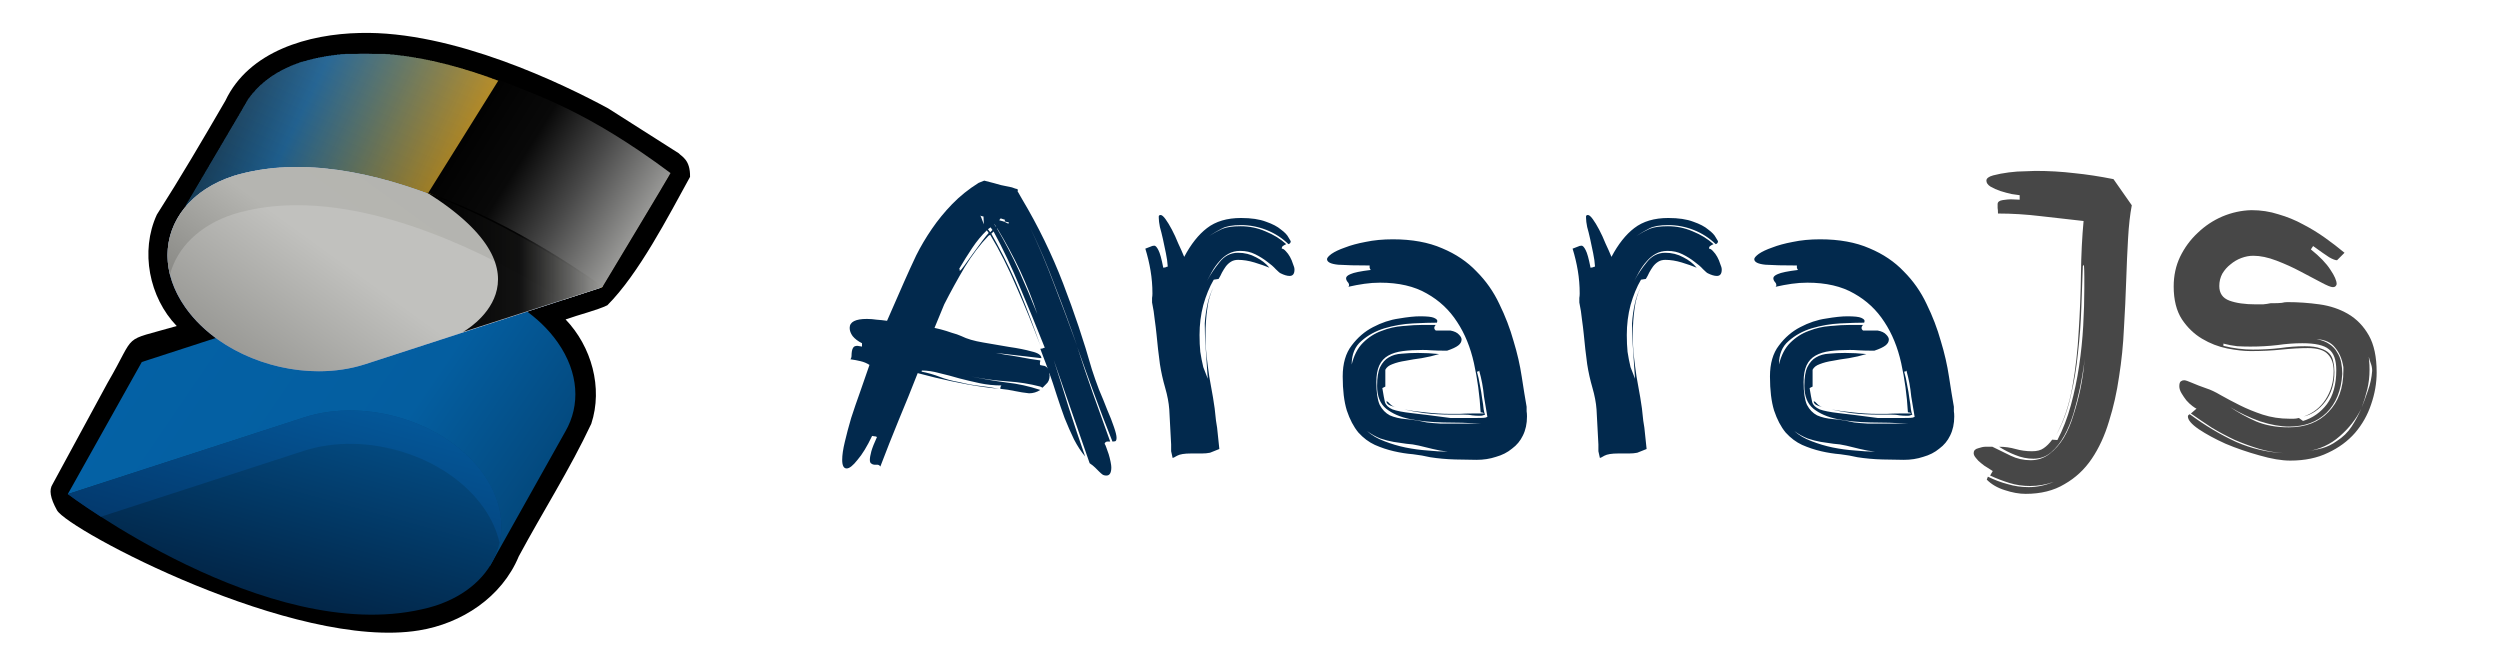 <?xml version="1.0" encoding="UTF-8" standalone="no"?>
<!-- Created with Inkscape (http://www.inkscape.org/) -->

<svg
   width="824.86"
   height="219.463"
   viewBox="0 0 824.86 219.463"
   version="1.1"
   id="svg1"
   xml:space="preserve"
   xmlns:xlink="http://www.w3.org/1999/xlink"
   xmlns="http://www.w3.org/2000/svg"
   xmlns:svg="http://www.w3.org/2000/svg"><defs
     id="defs1"><linearGradient
       id="linearGradient137"><stop
         style="stop-color:#000000;stop-opacity:1;"
         offset="0"
         id="stop135" /><stop
         style="stop-color:#090909;stop-opacity:1;"
         offset="0.305"
         id="stop136" /><stop
         style="stop-color:#494949;stop-opacity:1;"
         offset="0.561"
         id="stop138" /><stop
         style="stop-color:#c1c1be;stop-opacity:1;"
         offset="1"
         id="stop137" /></linearGradient><linearGradient
       id="linearGradient134"><stop
         style="stop-color:#000000;stop-opacity:1;"
         offset="0"
         id="stop132" /><stop
         style="stop-color:#000000;stop-opacity:0.906;"
         offset="0.466"
         id="stop133" /><stop
         style="stop-color:#c1c1be;stop-opacity:1;"
         offset="1"
         id="stop134" /></linearGradient><linearGradient
       id="linearGradient128"><stop
         style="stop-color:#b3b3ae;stop-opacity:1;"
         offset="0"
         id="stop126" /><stop
         style="stop-color:#b5b5b1;stop-opacity:1;"
         offset="0.592"
         id="stop127" /><stop
         style="stop-color:#60605c;stop-opacity:1;"
         offset="1"
         id="stop128" /></linearGradient><linearGradient
       x1="0"
       y1="0"
       x2="1"
       y2="0"
       gradientUnits="userSpaceOnUse"
       gradientTransform="matrix(-508.624,-1862.75,-1862.75,508.624,712.482,772.533)"
       spreadMethod="pad"
       id="linearGradient124"><stop
         style="stop-color:#0563aa;stop-opacity:1;"
         offset="0"
         id="stop122" /><stop
         style="stop-color:#022956;stop-opacity:1;"
         offset="0.475"
         id="stop123" /><stop
         style="stop-color:#293f84;stop-opacity:1;"
         offset="1"
         id="stop124" /></linearGradient><linearGradient
       x1="0"
       y1="0"
       x2="1"
       y2="0"
       gradientUnits="userSpaceOnUse"
       gradientTransform="matrix(1258.35,-855.413,-855.413,-1258.35,144.167,875.337)"
       spreadMethod="pad"
       id="linearGradient112"><stop
         style="stop-color:#0462a6;stop-opacity:1;"
         offset="0"
         id="stop110" /><stop
         style="stop-color:#045ea0;stop-opacity:1;"
         offset="0.539"
         id="stop111" /><stop
         style="stop-color:#033862;stop-opacity:1;"
         offset="1"
         id="stop112" /></linearGradient><linearGradient
       x1="0"
       y1="0"
       x2="1"
       y2="0"
       gradientUnits="userSpaceOnUse"
       gradientTransform="matrix(-508.624,-1862.75,-1862.75,508.624,712.482,772.533)"
       spreadMethod="pad"
       id="linearGradient109"><stop
         style="stop-color:#045ea0;stop-opacity:1;"
         offset="0"
         id="stop107" /><stop
         style="stop-color:#011934;stop-opacity:1;"
         offset="0.475"
         id="stop108" /><stop
         style="stop-opacity:1;stop-color:#202f63"
         offset="1"
         id="stop109" /></linearGradient><linearGradient
       id="linearGradient104"><stop
         style="stop-color:#c1c1be;stop-opacity:1;"
         offset="0"
         id="stop105" /><stop
         style="stop-color:#232323;stop-opacity:1;"
         offset="1"
         id="stop106" /></linearGradient><linearGradient
       id="linearGradient101"><stop
         style="stop-color:#c1c1be;stop-opacity:1;"
         offset="0"
         id="stop102" /><stop
         style="stop-color:#c1c1be;stop-opacity:1;"
         offset="0.592"
         id="stop104" /><stop
         style="stop-color:#82827e;stop-opacity:1;"
         offset="1"
         id="stop103" /></linearGradient><linearGradient
       x1="0"
       y1="0"
       x2="1"
       y2="0"
       gradientUnits="userSpaceOnUse"
       gradientTransform="matrix(1245.14,-604.404,-604.404,-1245.14,235.132,1487.11)"
       spreadMethod="pad"
       id="linearGradient100"><stop
         style="stop-color:#000000;stop-opacity:1;"
         offset="0.001"
         id="stop97" /><stop
         style="stop-color:#045ea0;stop-opacity:1;"
         offset="0.298"
         id="stop98" /><stop
         style="stop-color:#c18a02;stop-opacity:1;"
         offset="0.602"
         id="stop101" /><stop
         style="stop-color:#c18a02;stop-opacity:1;"
         offset="0.76"
         id="stop100" /></linearGradient><clipPath
       clipPathUnits="userSpaceOnUse"
       id="clipPath13-7-3"><path
         d="M 1295.74,719.93 C 1199.55,857.387 986.309,924.902 819.441,870.738 L 195.684,668.266 0,318.969 1116.17,128.41 1315.83,484.441 c 39.84,68.774 36.12,155.168 -20.09,235.489 z"
         id="path13-5-6" /></clipPath><clipPath
       clipPathUnits="userSpaceOnUse"
       id="clipPath16-8-3"><path
         d="M 1100.06,370.641 C 1003.88,508.094 790.625,575.613 623.762,521.445 L 0,318.969 c 0,0 526.531,-397.879 935.676,-304.891 12.32,2.652 24.512,5.731 36.426,9.594 C 1138.96,77.84 1196.25,233.18 1100.06,370.641 Z"
         id="path16-9-2" /></clipPath><clipPath
       clipPathUnits="userSpaceOnUse"
       id="clipPath5-2-5"><path
         d="M 0,0 H 1590 V 1483 H 0 Z"
         id="path5-9-4" /></clipPath><clipPath
       clipPathUnits="userSpaceOnUse"
       id="clipPath10-3-7"><path
         d="m 663.863,643.813 c -137.547,0.003 -279.851,64.253 -353.511,169.507 -31.61,45.172 -46.645,92.274 -46.664,137.082 -0.04,91.548 62.601,173.518 174.632,209.888 11.907,3.86 24.09,6.94 36.414,9.59 42.829,9.73 86.891,14.08 131.551,14.08 382,0 804.125,-318.968 804.125,-318.968 L 786.648,662.512 C 747.563,649.824 705.941,643.813 663.863,643.813"
         id="path10-1-6" /></clipPath><linearGradient
       xlink:href="#linearGradient112"
       id="linearGradient98"
       gradientUnits="userSpaceOnUse"
       gradientTransform="matrix(1258.35,-855.413,-855.413,-1258.35,144.167,875.337)"
       x1="0"
       y1="0"
       x2="1"
       y2="0"
       spreadMethod="pad" /><linearGradient
       xlink:href="#linearGradient109"
       id="linearGradient99"
       gradientUnits="userSpaceOnUse"
       gradientTransform="matrix(-508.624,-1862.75,-1862.75,508.624,712.482,772.533)"
       x1="0"
       y1="0"
       x2="1"
       y2="0"
       spreadMethod="pad" /><linearGradient
       xlink:href="#linearGradient124"
       id="linearGradient102"
       gradientUnits="userSpaceOnUse"
       gradientTransform="matrix(-508.624,-1862.75,-1862.75,508.624,712.482,772.533)"
       x1="0"
       y1="0"
       x2="1"
       y2="0"
       spreadMethod="pad" /><linearGradient
       xlink:href="#linearGradient100"
       id="linearGradient105"
       gradientUnits="userSpaceOnUse"
       gradientTransform="matrix(1245.14,-604.404,-604.404,-1245.14,235.132,1487.11)"
       x1="0"
       y1="0"
       x2="1"
       y2="0"
       spreadMethod="pad" /><linearGradient
       xlink:href="#linearGradient101"
       id="linearGradient107"
       gradientUnits="userSpaceOnUse"
       x1="1236.809"
       y1="1595.092"
       x2="410.94"
       y2="452.362" /><linearGradient
       xlink:href="#linearGradient104"
       id="linearGradient108"
       gradientUnits="userSpaceOnUse"
       x1="1238.057"
       y1="1790.06"
       x2="720.22"
       y2="647.529" /><linearGradient
       xlink:href="#linearGradient137"
       id="linearGradient110"
       gradientUnits="userSpaceOnUse"
       gradientTransform="translate(270.648,15.742)"
       x1="-990.222"
       y1="999.107"
       x2="-916.064"
       y2="1045.356" /><linearGradient
       xlink:href="#linearGradient128"
       id="linearGradient111"
       gradientUnits="userSpaceOnUse"
       x1="1236.809"
       y1="1595.092"
       x2="410.94"
       y2="452.362" /><linearGradient
       xlink:href="#linearGradient134"
       id="linearGradient113"
       gradientUnits="userSpaceOnUse"
       gradientTransform="translate(1127.931,-977.018)"
       x1="-1001.131"
       y1="1059.578"
       x2="-932.387"
       y2="1059.578" /></defs><g
     id="g50"
     transform="translate(-470.029,10.851)"
     style="display:inline"><path
       id="path37"
       style="display:inline;fill:#000000;stroke-width:0.938"
       d="m 588.771,0.028 c -16.843,0.362 -36.603,5.894 -44.386,22.365 -7.343,12.642 -14.756,25.287 -22.602,37.567 -5.575,12.089 -2.52,27.33 6.553,36.757 -18.78,5.443 -12.831,1.642 -22.831,18.782 l -18.134,33.421 c -1.214,1.859 -0.769,4.562 1.463,8.587 3.572,6.439 78.526,46.326 119.4,39.645 14.11,-2.256 27.379,-10.961 32.962,-24.444 7.87,-14.626 16.865,-28.718 23.923,-43.737 3.907,-11.878 0.069,-25.515 -8.477,-34.425 4.383,-1.576 10.364,-3.019 13.778,-4.676 10.352,-10.373 20.035,-29.195 27.286,-42.362 0.114,-5.678 -2.762,-6.683 -3.703,-7.772 l -23.339,-14.846 c -14.485,-7.833 -51.043,-25.687 -81.894,-24.861 z m 86.563,85.11 -0.071,0.154 z" /><g
       id="g49"
       transform="translate(190.414,-4.794)"
       style="display:inline"><g
         id="g40"
         transform="matrix(0.938,0,0,0.938,301.992,11.253)"><path
           id="path38"
           d="M 1295.74,719.93 C 1199.55,857.387 986.309,924.902 819.441,870.738 L 195.684,668.266 0,318.969 1116.17,128.41 1315.83,484.441 c 39.84,68.774 36.12,155.168 -20.09,235.489"
           style="fill:url(#linearGradient98);fill-opacity:1;fill-rule:nonzero;stroke:none"
           transform="matrix(0.133,0,0,-0.133,0,197.76)"
           clip-path="url(#clipPath13-7-3)" /><path
           id="path39"
           d="M 1100.06,370.641 C 1003.88,508.094 790.625,575.613 623.762,521.445 L 0,318.969 c 0,0 526.531,-397.879 935.676,-304.891 12.32,2.652 24.512,5.731 36.426,9.594 C 1138.96,77.84 1196.25,233.18 1100.06,370.641"
           style="fill:url(#linearGradient99);fill-opacity:1;fill-rule:nonzero;stroke:none"
           transform="matrix(0.133,0,0,-0.133,0,197.76)"
           clip-path="url(#clipPath16-8-3)" /><path
           id="path40"
           clip-path="url(#clipPath16-8-3)"
           style="fill:url(#linearGradient102);fill-opacity:1;fill-rule:nonzero;stroke:none"
           d="m 755.052,540.067 c -44.961,0.86 -89.578,-5.076 -131.294,-18.618 L -0.002,318.963 c 0,0 32.52,-24.52 87.451,-59.897 L 623.758,433.148 c 166.863,54.168 380.129,-13.353 476.309,-150.806 21.288,-30.421 35.019,-61.711 41.748,-92.593 13.06,57.059 0.379,120.692 -41.748,180.894 -72.135,103.09 -210.133,166.843 -345.015,169.424 z"
           transform="matrix(0.133,0,0,-0.133,5.2133332e-4,197.76)" /></g><g
         id="g48"
         transform="matrix(0.938,0,0,0.938,301.992,11.253)"><path
           id="path41"
           d="m 1589.7,1164.27 c 0,0 -526.54,397.87 -935.677,304.88 -12.324,-2.64 -24.511,-5.72 -36.418,-9.58 -62.625,-20.34 -109.812,-54.91 -139.246,-97.45 h -0.007 v -0.01 c -5.61,-8.1 -10.5,-16.52 -14.797,-25.16 l -151.035,-256.8 261.281,-51.2 C 676.887,954.664 821.484,923.848 945.352,956.129 l 465.058,-91.137 179.29,299.278"
           style="fill:#7fb5e5;fill-opacity:1;fill-rule:nonzero;stroke:none"
           transform="matrix(0.133,0,0,-0.133,0,197.76)" /><path
           d="m 1410,864 v 1 h -1 v 1 h -2 v 1 h -1 v 1 h -2 v 1 h -1 v 1 h -1 v 1 h -2 v 1 h -1 v 1 h -1 v 1 h -2 v 1 h -1 v 1 h -2 v 1 h -1 v 1 h -1 v 1 h -2 v 1 h -1 v 1 h -2 v 1 h -1 v 1 h -2 v 1 h -1 v 1 h -1 v 1 h -2 v 1 h -1 v 1 h -2 v 1 h -1 v 1 h -2 v 1 h -1 v 1 h -1 v 1 h -2 v 1 h -1 v 1 h -2 v 1 h -1 v 1 h -2 v 1 h -1 v 1 h -2 v 1 h -1 v 1 h -2 v 1 h -1 v 1 h -2 v 1 h -1 v 1 h -2 v 1 h -1 v 1 h -2 v 1 h -1 v 1 h -2 v 1 h -1 v 1 h -2 v 1 h -1 v 1 h -2 v 1 h -1 v 1 h -2 v 1 h -1 v 1 h -2 v 1 h -1 v 1 h -2 v 1 h -2 v 1 h -1 v 1 h -2 v 1 h -1 v 1 h -2 v 1 h -1 v 1 h -2 v 1 h -1 v 1 h -2 v 1 h -2 v 1 h -1 v 1 h -2 v 1 h -1 v 1 h -2 v 1 h -1 v 1 h -2 v 1 h -2 v 1 h -1 v 1 h -2 v 1 h -1 v 1 h -2 v 1 h -2 v 1 h -1 v 1 h -2 v 1 h -1 v 1 h -2 v 1 h -2 v 1 h -1 v 1 h -2 v 1 h -1 v 1 h -2 v 1 h -2 v 1 h -1 v 1 h -2 v 1 h -2 v 1 h -1 v 1 h -2 v 1 h -2 v 1 h -1 v 1 h -2 v 1 h -2 v 1 h -1 v 1 h -2 v 1 h -2 v 1 h -1 v 1 h -2 v 1 h -2 v 1 h -1 v 1 h -2 v 1 h -2 v 1 h -1 v 1 h -2 v 1 h -2 v 1 h -2 v 1 h -1 v 1 h -2 v 1 h -2 v 1 h -1 v 1 h -2 v 1 h -2 v 1 h -2 v 1 h -1 v 1 h -2 v 1 h -2 v 1 h -2 v 1 h -1 v 1 h -2 v 1 h -2 v 1 h -2 v 1 h -1 v 1 h -2 v 1 h -2 v 1 h -2 v 1 h -1 v 1 h -2 v 1 h -2 v 1 h -2 v 1 h -2 v 1 h -2 v 1 h -1 v 1 h -2 v 1 h -2 v 1 h -2 v 1 h -2 v 1 h -1 v 1 h -2 v 1 h -2 v 1 h -2 v 1 h -2 v 1 h -2 v 1 h -1 v 1 h -2 v 1 h -2 v 1 h -2 v 1 h -2 v 1 h -2 v 1 h -2 v 1 h -2 v 1 h -2 v 1 h -1 v 1 h -2 v 1 h -2 v 1 h -2 v 1 h -2 v 1 h -2 v 1 h -2 v 1 h -2 v 1 h -2 v 1 h -2 v 1 h -2 v 1 h -2 v 1 h -2 v 1 h -2 v 1 h -2 v 1 h -2 v 1 h -1 v 1 h -2 v 1 h -2 v 1 h -2 v 1 h -2 v 1 h -2 v 1 h -2 v 1 h -3 v 1 h -2 v 1 h -2 v 1 h -2 v 1 h -2 v 1 h -2 v 1 h -2 v 1 h -2 v 1 h -2 v 1 h -2 v 1 h -2 v 1 h -2 v 1 h -2 v 1 h -2 v 1 h -2 v 1 h -3 v 1 h -2 v 1 h -2 v 1 h -2 v 1 h -2 v 1 h -2 v 1 h -2 v 1 h -3 v 1 h -2 v 1 h -2 v 1 h -2 v 1 h -2 v 1 h -2 v 1 h -3 v 1 h -2 v 1 h -2 v 1 h -3 v 1 h -2 v 1 h -2 v 1 h -2 v 1 h -3 v 1 h -2 v 1 h -2 v 1 h -2 v 1 h -3 v 1 h -2 v 1 h -2 v 1 h -3 v 1 h -2 v 1 h -2 v 1 h -3 v 1 h -2 v 1 h -3 v 1 h -2 v 1 h -2 v 1 h -3 v 1 h -2 v 1 h -3 v 1 h -2 v 1 h -2 v 1 h -3 v 1 h -2 v 1 h -3 v 1 h -3 v 1 h -2 v 1 h -3 v 1 h -2 v 1 h -3 v 1 h -2 v 1 h -3 v 1 h -2 v 1 h -3 v 1 h -2 v 1 h -3 v 1 h -3 v 1 h -3 v 1 h -2 v 1 h -3 v 1 h -3 v 1 h -3 v 1 h -2 v 1 h -3 v 1 h -3 v 1 h -3 v 1 h -2 v 1 h -3 v 1 h -3 v 1 h -3 v 1 h -3 v 1 h -3 v 1 h -3 v 1 h -3 v 1 h -3 v 1 h -3 v 1 h -3 v 1 h -3 v 1 h -3 v 1 h -3 v 1 h -4 v 1 h -3 v 1 h -3 v 1 h -3 v 1 h -4 v 1 h -3 v 1 h -3 v 1 h -4 v 1 h -3 v 1 h -3 v 1 h -4 v 1 h -3 v 1 h -4 v 1 h -4 v 1 h -4 v 1 h -3 v 1 h -4 v 1 h -4 v 1 h -3 v 1 h -4 v 1 h -4 v 1 h -5 v 1 h -4 v 1 h -4 v 1 h -4 v 1 h -4 v 1 h -5 v 1 h -4 v 1 h -5 v 1 h -5 v 1 h -5 v 1 h -5 v 1 h -5 v 1 h -5 v 1 h -5 v 1 h -6 v 1 h -6 v 1 h -6 v 1 h -6 v 1 h -6 v 1 h -7 v 1 h -8 v 1 h -8 v 1 h -9 v 1 h -8 v 1 h -12 v 1 h -13 v 1 h -14 v 1 h -70 v -1 h -13 v -1 h -13 v -1 h -10 v -1 h -7 v -1 h -8 v -1 h -7 v -1 h -7 v -1 h -6 v -1 h -5 v -1 h -6 v -1 h -5 v -1 h -5 v -1 h -4 v -1 h -5 v -1 h -3 v -1 h -4 v -1 h -4 v -1 h -4 v -1 h -4 v -1 h -4 v -1 h -3 v -1 h -4 v -1 h -3 v -1 h -3 v -1 h -3 v -1 h -3 v -1 h -2 v -1 h -3 v -1 h -3 v -1 h -2 v -1 h -3 v -1 h -2 v -1 h -2 v -1 h -3 v -1 h -2 v -1 h -2 v -1 h -3 v -1 h -2 v -1 h -2 v -1 h -2 v -1 h -2 v -1 h -2 v -1 h -2 v -1 h -2 v -1 h -2 v -1 h -2 v -1 h -2 v -1 h -1 v -1 h -2 v -1 h -2 v -1 h -1 v -1 h -2 v -1 h -2 v -1 h -1 v -1 h -2 v -1 h -2 v -1 h -1 v -1 h -2 v -1 h -1 v -1 h -2 v -1 h -1 v -1 h -1 v -1 h -2 v -1 h -1 v -1 h -2 v -1 h -1 v -1 h -2 v -1 h -1 v -1 h -1 v -1 h -1 v -1 h -2 v -1 h -1 v -1 h -1 v -1 h -1 v -1 h -2 v -1 h -1 v -1 h -1 v -1 h -1 v -1 h -1 v -1 h -1 v -1 h -2 v -1 h -1 v -1 h -1 v -1 h -1 v -1 h -1 v -1 h -1 v -1 h -1 v -1 h -1 v -1 h -1 v -1 h -1 v -1 h -1 v -1 h -1 v -1 h -1 v -1 h -1 v -1 h -1 v -1 h -1 v -1 h -1 v -1 h -1 v -1 h -1 v -1 h -1 v -1 h -1 v -2 h -2 v 1 h 1 v 2 h 1 v 2 h 1 v 2 h 1 v 1 h 1 v 2 h 1 v 2 h 1 v 1 h 1 v 2 h 1 v 2 h 1 v 1 h 1 v 2 h 1 v 2 h 1 v 2 h 1 v 1 h 1 v 2 h 1 v 2 h 1 v 1 h 1 v 2 h 1 v 2 h 1 v 1 h 1 v 2 h 1 v 2 h 1 v 2 h 1 v 1 h 1 v 2 h 1 v 2 h 1 v 1 h 1 v 2 h 1 v 2 h 1 v 1 h 1 v 2 h 1 v 2 h 1 v 2 h 1 v 1 h 1 v 2 h 1 v 2 h 1 v 1 h 1 v 2 h 1 v 2 h 1 v 1 h 1 v 2 h 1 v 2 h 1 v 2 h 1 v 1 h 1 v 2 h 1 v 2 h 1 v 1 h 1 v 2 h 1 v 2 h 1 v 1 h 1 v 2 h 1 v 2 h 1 v 2 h 1 v 1 h 1 v 2 h 1 v 2 h 1 v 1 h 1 v 2 h 1 v 2 h 1 v 1 h 1 v 2 h 1 v 2 h 1 v 2 h 1 v 1 h 1 v 2 h 1 v 2 h 1 v 1 h 1 v 2 h 1 v 2 h 1 v 1 h 1 v 2 h 1 v 2 h 1 v 2 h 1 v 1 h 1 v 2 h 1 v 2 h 1 v 1 h 1 v 2 h 1 v 2 h 1 v 1 h 1 v 2 h 1 v 2 h 1 v 2 h 1 v 1 h 1 v 2 h 1 v 2 h 1 v 1 h 1 v 2 h 1 v 2 h 1 v 1 h 1 v 2 h 1 v 2 h 1 v 2 h 1 v 1 h 1 v 2 h 1 v 2 h 1 v 1 h 1 v 2 h 1 v 2 h 1 v 1 h 1 v 2 h 1 v 2 h 1 v 2 h 1 v 1 h 1 v 2 h 1 v 2 h 1 v 1 h 1 v 2 h 1 v 2 h 1 v 1 h 1 v 2 h 1 v 2 h 1 v 2 h 1 v 1 h 1 v 2 h 1 v 2 h 1 v 1 h 1 v 2 h 1 v 2 h 1 v 1 h 1 v 2 h 1 v 2 h 1 v 2 h 1 v 1 h 1 v 2 h 1 v 2 h 1 v 1 h 1 v 2 h 1 v 2 h 1 v 1 h 1 v 2 h 1 v 2 h 1 v 2 h 1 v 1 h 1 v 2 h 1 v 2 h 1 v 1 h 1 v 2 h 1 v 2 h 1 v 1 h 1 v 2 h 1 v 2 h 1 v 2 h 1 v 1 h 1 v 2 h 1 v 2 h 1 v 1 h 1 v 2 h 1 v 2 h 1 v 2 h 1 v 1 h 1 v 2 h 1 v 2 h 1 v 2 h 1 v 1 h 1 v 2 h 1 v 2 h 1 v 1 h 1 v 2 h 1 v 2 h 1 v 2 h 1 v 1 h 1 v 2 h 1 v 2 h 1 v 1 h 1 v 2 h 1 v 1 h 1 v 1 h 1 v 2 h 1 v 1 h 1 v 1 h 1 v 2 h 1 v 1 h 1 v 1 h 1 v 1 h 1 v 2 h 1 v 1 h 1 v 1 h 1 v 1 h 1 v 1 h 1 v 1 h 1 v 1 h 1 v 1 h 1 v 2 h 1 v 1 h 1 v 1 h 1 v 1 h 1 v 1 h 1 v 1 h 1 v 1 h 1 v 1 h 1 v 1 h 1 v 1 h 1 v 1 h 1 v 1 h 1 v 1 h 1 v 1 h 1 v 1 h 1 v 1 h 2 v 1 h 1 v 1 h 1 v 1 h 1 v 1 h 1 v 1 h 1 v 1 h 1 v 1 h 2 v 1 h 1 v 1 h 1 v 1 h 1 v 1 h 2 v 1 h 1 v 1 h 1 v 1 h 2 v 1 h 1 v 1 h 1 v 1 h 2 v 1 h 1 v 1 h 1 v 1 h 2 v 1 h 1 v 1 h 2 v 1 h 1 v 1 h 2 v 1 h 2 v 1 h 1 v 1 h 2 v 1 h 1 v 1 h 2 v 1 h 1 v 1 h 2 v 1 h 2 v 1 h 2 v 1 h 2 v 1 h 1 v 1 h 2 v 1 h 2 v 1 h 2 v 1 h 2 v 1 h 2 v 1 h 2 v 1 h 2 v 1 h 2 v 1 h 2 v 1 h 3 v 1 h 2 v 1 h 2 v 1 h 2 v 1 h 2 v 1 h 3 v 1 h 2 v 1 h 3 v 1 h 3 v 1 h 2 v 1 h 3 v 1 h 3 v 1 h 2 v 1 h 3 v 1 h 3 v 1 h 4 v 1 h 4 v 1 h 4 v 1 h 3 v 1 h 4 v 1 h 4 v 1 h 4 v 1 h 4 v 1 h 4 v 1 h 4 v 1 h 5 v 1 h 5 v 1 h 6 v 1 h 5 v 1 h 5 v 1 h 7 v 1 h 7 v 1 h 8 v 1 h 7 v 1 h 9 v 1 h 13 v 1 h 12 v 1 h 80 v -1 h 14 v -1 h 13 v -1 h 11 v -1 h 8 v -1 h 8 v -1 h 9 v -1 h 7 v -1 h 7 v -1 h 6 v -1 h 6 v -1 h 6 v -1 h 6 v -1 h 6 v -1 h 5 v -1 h 5 v -1 h 5 v -1 h 5 v -1 h 5 v -1 h 5 v -1 h 5 v -1 h 4 v -1 h 4 v -1 h 4 v -1 h 4 v -1 h 5 v -1 h 4 v -1 h 4 v -1 h 4 v -1 h 4 v -1 h 4 v -1 h 3 v -1 h 4 v -1 h 4 v -1 h 3 v -1 h 4 v -1 h 4 v -1 h 3 v -1 h 4 v -1 h 3 v -1 h 4 v -1 h 3 v -1 h 3 v -1 h 3 v -1 h 4 v -1 h 3 v -1 h 3 v -1 h 4 v -1 h 3 v -1 h 3 v -1 h 3 v -1 h 3 v -1 h 3 v -1 h 3 v -1 h 3 v -1 h 3 v -1 h 3 v -1 h 3 v -1 h 3 v -1 h 3 v -1 h 3 v -1 h 3 v -1 h 2 v -1 h 3 v -1 h 3 v -1 h 3 v -1 h 2 v -1 h 3 v -1 h 3 v -1 h 3 v -1 h 2 v -1 h 3 v -1 h 3 v -1 h 2 v -1 h 3 v -1 h 3 v -1 h 2 v -1 h 3 v -1 h 2 v -1 h 3 v -1 h 2 v -1 h 3 v -1 h 2 v -1 h 3 v -1 h 3 v -1 h 2 v -1 h 3 v -1 h 2 v -1 h 2 v -1 h 3 v -1 h 2 v -1 h 3 v -1 h 2 v -1 h 2 v -1 h 3 v -1 h 2 v -1 h 3 v -1 h 2 v -1 h 2 v -1 h 3 v -1 h 2 v -1 h 2 v -1 h 3 v -1 h 2 v -1 h 2 v -1 h 2 v -1 h 3 v -1 h 2 v -1 h 2 v -1 h 2 v -1 h 3 v -1 h 2 v -1 h 2 v -1 h 2 v -1 h 3 v -1 h 2 v -1 h 2 v -1 h 2 v -1 h 2 v -1 h 2 v -1 h 3 v -1 h 2 v -1 h 2 v -1 h 2 v -1 h 2 v -1 h 2 v -1 h 2 v -1 h 3 v -1 h 2 v -1 h 2 v -1 h 2 v -1 h 2 v -1 h 2 v -1 h 2 v -1 h 2 v -1 h 2 v -1 h 2 v -1 h 2 v -1 h 2 v -1 h 2 v -1 h 2 v -1 h 2 v -1 h 2 v -1 h 2 v -1 h 2 v -1 h 2 v -1 h 2 v -1 h 2 v -1 h 2 v -1 h 2 v -1 h 2 v -1 h 2 v -1 h 2 v -1 h 2 v -1 h 2 v -1 h 2 v -1 h 2 v -1 h 2 v -1 h 2 v -1 h 2 v -1 h 2 v -1 h 2 v -1 h 1 v -1 h 2 v -1 h 2 v -1 h 2 v -1 h 2 v -1 h 2 v -1 h 2 v -1 h 2 v -1 h 2 v -1 h 1 v -1 h 2 v -1 h 2 v -1 h 2 v -1 h 2 v -1 h 2 v -1 h 2 v -1 h 1 v -1 h 2 v -1 h 2 v -1 h 2 v -1 h 2 v -1 h 1 v -1 h 2 v -1 h 2 v -1 h 2 v -1 h 2 v -1 h 2 v -1 h 1 v -1 h 2 v -1 h 2 v -1 h 2 v -1 h 1 v -1 h 2 v -1 h 2 v -1 h 2 v -1 h 1 v -1 h 2 v -1 h 2 v -1 h 2 v -1 h 1 v -1 h 2 v -1 h 2 v -1 h 2 v -1 h 1 v -1 h 2 v -1 h 2 v -1 h 1 v -1 h 2 v -1 h 2 v -1 h 2 v -1 h 1 v -1 h 2 v -1 h 2 v -1 h 1 v -1 h 2 v -1 h 2 v -1 h 1 v -1 h 2 v -1 h 2 v -1 h 1 v -1 h 2 v -1 h 2 v -1 h 1 v -1 h 2 v -1 h 2 v -1 h 1 v -1 h 2 v -1 h 2 v -1 h 1 v -1 h 2 v -1 h 2 v -1 h 1 v -1 h 2 v -1 h 1 v -1 h 2 v -1 h 2 v -1 h 1 v -1 h 2 v -1 h 2 v -1 h 1 v -1 h 2 v -1 h 1 v -1 h 2 v -1 h 2 v -1 h 1 v -1 h 2 v -1 h 1 v -1 h 2 v -1 h 1 v -1 h 2 v -1 h 2 v -1 h 1 v -1 h 2 v -1 h 1 v -1 h 2 v -1 h 1 v -1 h 2 v -1 h 2 v -1 h 1 v -1 h 2 v -1 h 1 v -1 h 2 v -1 h 1 v -1 h 2 v -1 h 1 v -1 h 2 v -1 h 1 v -1 h 2 v -1 h 1 v -1 h 2 v -1 h 1 v -1 h 2 v -1 h 1 v -1 h 2 v -1 h 1 v -1 h 2 v -1 h 1 v -1 h 2 v -1 h 1 v -1 h 2 v -1 h 1 v -1 h 2 v -1 h 1 v -1 h 2 v -1 h 1 v -1 h 2 v -1 h 1 v -1 h 2 v -1 h 1 v -1 h 2 v -1 h 1 v -1 h 2 v -1 h 1 v -1 h 1 v -1 h 2 v -1 h 1 v -1 h 2 v -1 h 1 v -1 h 2 v -1 h 1 v -1 h 1 v -1 h 2 v -1 h 1 v -1 h 2 v -1 h 1 v -1 h 1 v -1 h 2 v -1 h 1 v -1 h 2 v -1 h 1 v -1 h 1 v -1 h 2 v -1 h 1 v -1 h 2 v -1 h 1 v -1 h 1 v -1 h 1 v -2 h -1 v -2 h -1 v -2 h -1 v -1 h -1 v -2 h -1 v -2 h -1 v -1 h -1 v -2 h -1 v -2 h -1 v -1 h -1 v -2 h -1 v -2 h -1 v -1 h -1 v -2 h -1 v -2 h -1 v -1 h -1 v -2 h -1 v -2 h -1 v -1 h -1 v -2 h -1 v -2 h -1 v -1 h -1 v -2 h -1 v -2 h -1 v -1 h -1 v -2 h -1 v -2 h -1 v -1 h -1 v -2 h -1 v -2 h -1 v -1 h -1 v -2 h -1 v -2 h -1 v -1 h -1 v -2 h -1 v -2 h -1 v -1 h -1 v -2 h -1 v -2 h -1 v -1 h -1 v -2 h -1 v -2 h -1 v -2 h -1 v -1 h -1 v -2 h -1 v -2 h -1 v -1 h -1 v -2 h -1 v -2 h -1 v -1 h -1 v -2 h -1 v -2 h -1 v -1 h -1 v -2 h -1 v -2 h -1 v -1 h -1 v -2 h -1 v -2 h -1 v -1 h -1 v -2 h -1 v -2 h -1 v -1 h -1 v -2 h -1 v -2 h -1 v -1 h -1 v -2 h -1 v -2 h -1 v -1 h -1 v -2 h -1 v -2 h -1 v -1 h -1 v -2 h -1 v -2 h -1 v -1 h -1 v -2 h -1 v -2 h -1 v -1 h -1 v -2 h -1 v -2 h -1 v -1 h -1 v -2 h -1 v -2 h -1 v -1 h -1 v -2 h -1 v -2 h -1 v -1 h -1 v -2 h -1 v -2 h -1 v -1 h -1 v -2 h -1 v -2 h -1 v -1 h -1 v -2 h -1 v -2 h -1 v -1 h -1 v -2 h -1 v -2 h -1 v -1 h -1 v -2 h -1 v -2 h -1 v -1 h -1 v -2 h -1 v -2 h -1 v -1 h -1 v -2 h -1 v -2 h -1 v -1 h -1 v -2 h -1 v -2 h -1 v -1 h -1 v -2 h -1 v -2 h -1 v -1 h -1 v -2 h -1 v -2 h -1 v -1 h -1 v -2 h -1 v -2 h -1 v -1 h -1 v -2 h -1 v -2 h -1 v -1 h -1 v -2 h -1 v -2 h -1 v -1 h -1 v -2 h -1 v -2 h -1 v -1 h -1 v -2 h -1 v -2 h -1 v -1 h -1 v -2 h -1 v -2 h -1 v -1 h -1 v -2 h -1 v -2 h -1 v -1 h -1 v -2 h -1 v -2 h -1 v -1 h -1 v -2 h -1 v -2 h -1 v -1 h -1 v -2 h -1 v -2 h -1 v -1 h -1 v -2 h -1 v -2 h -1 v -1 h -1 v -2 h -1 v -2 h -1 v -1 h -1 v -2 h -1 v -2 h -1 v -1 h -1 v -2 h -1 v -2 h -1 v -1 h -1 v -2 h -1 v -2 h -1 v -1 h -1 v -2 h -1 v -2 h -1 v -1 h -1 v -2 h -1 v -2 h -1 v -1 h -1 v -2 h -1 v -2 h -1 v -1 h -1 v -2 h -1 v -2 h -1 v -2 h -1 v -1 h -1 v -2 h -1 v -2 h -1 v -1 h -1 v -2 h -1 v -2 h -1 v -1"
           style="fill:url(#linearGradient105);fill-opacity:1;fill-rule:nonzero;stroke:none"
           transform="matrix(0.133,0,0,-0.133,0,197.76)"
           clip-path="url(#clipPath5-2-5)"
           id="path42" /><path
           id="path43"
           d="m 474.734,1169.88 c -12.324,-2.65 -24.507,-5.73 -36.414,-9.59 C 271.453,1106.12 214.16,950.777 310.352,813.32 406.543,675.867 619.785,608.348 786.648,662.512 l 623.762,202.48 c 0,0 -526.531,397.878 -935.676,304.888"
           style="fill:#5987ce;fill-opacity:1;fill-rule:nonzero;stroke:none"
           transform="matrix(0.133,0,0,-0.133,0,197.76)" /><path
           id="path44"
           d="m 663.863,643.813 c -137.547,0.003 -279.851,64.253 -353.511,169.507 -31.61,45.172 -46.645,92.274 -46.664,137.082 -0.04,91.548 62.601,173.518 174.632,209.888 11.907,3.86 24.09,6.94 36.414,9.59 42.829,9.73 86.891,14.08 131.551,14.08 382,0 804.125,-318.968 804.125,-318.968 L 786.648,662.512 C 747.563,649.824 705.941,643.813 663.863,643.813"
           style="fill:url(#linearGradient107);fill-rule:nonzero;stroke:none"
           transform="matrix(0.133,0,0,-0.133,0,197.76)"
           clip-path="url(#clipPath10-3-7)" /><path
           d="m 1410,864 v 1 h -1 v 1 h -2 v 1 h -1 v 1 h -2 v 1 h -1 v 1 h -1 v 1 h -2 v 1 h -1 v 1 h -1 v 1 h -2 v 1 h -1 v 1 h -2 v 1 h -1 v 1 h -1 v 1 h -2 v 1 h -1 v 1 h -2 v 1 h -1 v 1 h -2 v 1 h -1 v 1 h -1 v 1 h -2 v 1 h -1 v 1 h -2 v 1 h -1 v 1 h -2 v 1 h -1 v 1 h -1 v 1 h -2 v 1 h -1 v 1 h -2 v 1 h -1 v 1 h -2 v 1 h -1 v 1 h -2 v 1 h -1 v 1 h -2 v 1 h -1 v 1 h -2 v 1 h -1 v 1 h -2 v 1 h -1 v 1 h -2 v 1 h -1 v 1 h -2 v 1 h -1 v 1 h -2 v 1 h -1 v 1 h -2 v 1 h -1 v 1 h -2 v 1 h -1 v 1 h -2 v 1 h -1 v 1 h -2 v 1 h -2 v 1 h -1 v 1 h -2 v 1 h -1 v 1 h -2 v 1 h -1 v 1 h -2 v 1 h -1 v 1 h -2 v 1 h -2 v 1 h -1 v 1 h -2 v 1 h -1 v 1 h -2 v 1 h -1 v 1 h -2 v 1 h -2 v 1 h -1 v 1 h -2 v 1 h -1 v 1 h -2 v 1 h -2 v 1 h -1 v 1 h -2 v 1 h -1 v 1 h -2 v 1 h -2 v 1 h -1 v 1 h -2 v 1 h -1 v 1 h -2 v 1 h -2 v 1 h -1 v 1 h -2 v 1 h -2 v 1 h -1 v 1 h -2 v 1 h -2 v 1 h -1 v 1 h -2 v 1 h -2 v 1 h -1 v 1 h -2 v 1 h -2 v 1 h -1 v 1 h -2 v 1 h -2 v 1 h -1 v 1 h -2 v 1 h -2 v 1 h -1 v 1 h -2 v 1 h -2 v 1 h -2 v 1 h -1 v 1 h -2 v 1 h -2 v 1 h -1 v 1 h -2 v 1 h -2 v 1 h -2 v 1 h -1 v 1 h -2 v 1 h -2 v 1 h -2 v 1 h -1 v 1 h -2 v 1 h -2 v 1 h -2 v 1 h -1 v 1 h -2 v 1 h -2 v 1 h -2 v 1 h -1 v 1 h -2 v 1 h -2 v 1 h -2 v 1 h -2 v 1 h -2 v 1 h -1 v 1 h -2 v 1 h -2 v 1 h -2 v 1 h -2 v 1 h -1 v 1 h -2 v 1 h -2 v 1 h -2 v 1 h -2 v 1 h -2 v 1 h -1 v 1 h -2 v 1 h -2 v 1 h -2 v 1 h -2 v 1 h -2 v 1 h -2 v 1 h -2 v 1 h -2 v 1 h -1 v 1 h -2 v 1 h -2 v 1 h -2 v 1 h -2 v 1 h -2 v 1 h -2 v 1 h -2 v 1 h -2 v 1 h -2 v 1 h -2 v 1 h -2 v 1 h -2 v 1 h -2 v 1 h -2 v 1 h -2 v 1 h -1 v 1 h -2 v 1 h -2 v 1 h -2 v 1 h -2 v 1 h -2 v 1 h -2 v 1 h -3 v 1 h -2 v 1 h -2 v 1 h -2 v 1 h -2 v 1 h -2 v 1 h -2 v 1 h -2 v 1 h -2 v 1 h -2 v 1 h -2 v 1 h -2 v 1 h -2 v 1 h -2 v 1 h -2 v 1 h -3 v 1 h -2 v 1 h -2 v 1 h -2 v 1 h -2 v 1 h -2 v 1 h -2 v 1 h -3 v 1 h -2 v 1 h -2 v 1 h -2 v 1 h -2 v 1 h -2 v 1 h -3 v 1 h -2 v 1 h -2 v 1 h -3 v 1 h -2 v 1 h -2 v 1 h -2 v 1 h -3 v 1 h -2 v 1 h -2 v 1 h -2 v 1 h -3 v 1 h -2 v 1 h -2 v 1 h -3 v 1 h -2 v 1 h -2 v 1 h -3 v 1 h -2 v 1 h -3 v 1 h -2 v 1 h -2 v 1 h -3 v 1 h -2 v 1 h -3 v 1 h -2 v 1 h -2 v 1 h -3 v 1 h -2 v 1 h -3 v 1 h -3 v 1 h -2 v 1 h -3 v 1 h -2 v 1 h -3 v 1 h -2 v 1 h -3 v 1 h -2 v 1 h -3 v 1 h -2 v 1 h -3 v 1 h -3 v 1 h -3 v 1 h -2 v 1 h -3 v 1 h -3 v 1 h -3 v 1 h -2 v 1 h -3 v 1 h -3 v 1 h -3 v 1 h -2 v 1 h -3 v 1 h -3 v 1 h -3 v 1 h -3 v 1 h -3 v 1 h -3 v 1 h -3 v 1 h -3 v 1 h -3 v 1 h -3 v 1 h -3 v 1 h -3 v 1 h -3 v 1 h -4 v 1 h -3 v 1 h -3 v 1 h -3 v 1 h -4 v 1 h -3 v 1 h -3 v 1 h -4 v 1 h -3 v 1 h -3 v 1 h -4 v 1 h -3 v 1 h -4 v 1 h -4 v 1 h -4 v 1 h -3 v 1 h -4 v 1 h -4 v 1 h -3 v 1 h -4 v 1 h -4 v 1 h -5 v 1 h -4 v 1 h -4 v 1 h -4 v 1 h -4 v 1 h -5 v 1 h -4 v 1 h -5 v 1 h -5 v 1 h -5 v 1 h -5 v 1 h -5 v 1 h -5 v 1 h -5 v 1 h -6 v 1 h -6 v 1 h -6 v 1 h -6 v 1 h -6 v 1 h -7 v 1 h -8 v 1 h -8 v 1 h -9 v 1 h -8 v 1 h -12 v 1 h -13 v 1 h -14 v 1 h -70 v -1 h -13 v -1 h -13 v -1 h -10 v -1 h -7 v -1 h -8 v -1 h -7 v -1 h -7 v -1 h -6 v -1 h -5 v -1 h -6 v -1 h -5 v -1 h -5 v -1 h -4 v -1 h -5 v -1 h -3 v -1 h -4 v -1 h -4 v -1 h -4 v -1 h -4 v -1 h -4 v -1 h -3 v -1 h -4 v -1 h -3 v -1 h -3 v -1 h -3 v -1 h -3 v -1 h -2 v -1 h -3 v -1 h -3 v -1 h -2 v -1 h -3 v -1 h -2 v -1 h -2 v -1 h -3 v -1 h -2 v -1 h -2 v -1 h -3 v -1 h -2 v -1 h -2 v -1 h -2 v -1 h -2 v -1 h -2 v -1 h -2 v -1 h -2 v -1 h -2 v -1 h -2 v -1 h -2 v -1 h -1 v -1 h -2 v -1 h -2 v -1 h -1 v -1 h -2 v -1 h -2 v -1 h -1 v -1 h -2 v -1 h -2 v -1 h -1 v -1 h -2 v -1 h -1 v -1 h -2 v -1 h -1 v -1 h -1 v -1 h -2 v -1 h -1 v -1 h -2 v -1 h -1 v -1 h -2 v -1 h -1 v -1 h -1 v -1 h -1 v -1 h -2 v -1 h -1 v -1 h -1 v -1 h -1 v -1 h -2 v -1 h -1 v -1 h -1 v -1 h -1 v -1 h -1 v -1 h -1 v -1 h -2 v -1 h -1 v -1 h -1 v -1 h -1 v -1 h -1 v -1 h -1 v -1 h -1 v -1 h -1 v -1 h -1 v -1 h -1 v -1 h -1 v -1 h -1 v -1 h -1 v -1 h -1 v -1 h -1 v -1 h -1 v -1 h -1 v -1 h -1 v -1 h -1 v -1 h -1 v -1 h -1 v -2 h -2 v 1 h 1 v 2 h 1 v 2 h 1 v 2 h 1 v 1 h 1 v 2 h 1 v 2 h 1 v 1 h 1 v 2 h 1 v 2 h 1 v 1 h 1 v 2 h 1 v 2 h 1 v 2 h 1 v 1 h 1 v 2 h 1 v 2 h 1 v 1 h 1 v 2 h 1 v 2 h 1 v 1 h 1 v 2 h 1 v 2 h 1 v 2 h 1 v 1 h 1 v 2 h 1 v 2 h 1 v 1 h 1 v 2 h 1 v 2 h 1 v 1 h 1 v 2 h 1 v 2 h 1 v 2 h 1 v 1 h 1 v 2 h 1 v 2 h 1 v 1 h 1 v 2 h 1 v 2 h 1 v 1 h 1 v 2 h 1 v 2 h 1 v 2 h 1 v 1 h 1 v 2 h 1 v 2 h 1 v 1 h 1 v 2 h 1 v 2 h 1 v 1 h 1 v 2 h 1 v 2 h 1 v 2 h 1 v 1 h 1 v 2 h 1 v 2 h 1 v 1 h 1 v 2 h 1 v 2 h 1 v 1 h 1 v 2 h 1 v 2 h 1 v 2 h 1 v 1 h 1 v 2 h 1 v 2 h 1 v 1 h 1 v 2 h 1 v 2 h 1 v 1 h 1 v 2 h 1 v 2 h 1 v 2 h 1 v 1 h 1 v 2 h 1 v 2 h 1 v 1 h 1 v 2 h 1 v 2 h 1 v 1 h 1 v 2 h 1 v 2 h 1 v 2 h 1 v 1 h 1 v 2 h 1 v 2 h 1 v 1 h 1 v 2 h 1 v 2 h 1 v 1 h 1 v 2 h 1 v 2 h 1 v 2 h 1 v 1 h 1 v 2 h 1 v 2 h 1 v 1 h 1 v 2 h 1 v 2 h 1 v 1 h 1 v 2 h 1 v 2 h 1 v 2 h 1 v 1 h 1 v 2 h 1 v 2 h 1 v 1 h 1 v 2 h 1 v 2 h 1 v 1 h 1 v 2 h 1 v 2 h 1 v 2 h 1 v 1 h 1 v 2 h 1 v 2 h 1 v 1 h 1 v 2 h 1 v 2 h 1 v 1 h 1 v 2 h 1 v 2 h 1 v 2 h 1 v 1 h 1 v 2 h 1 v 2 h 1 v 1 h 1 v 2 h 1 v 2 h 1 v 1 h 1 v 2 h 1 v 2 h 1 v 2 h 1 v 1 h 1 v 2 h 1 v 2 h 1 v 1 h 1 v 2 h 1 v 2 h 1 v 1 h 1 v 2 h 1 v 2 h 1 v 2 h 1 v 1 h 1 v 2 h 1 v 2 h 1 v 1 h 1 v 2 h 1 v 2 h 1 v 2 h 1 v 1 h 1 v 2 h 1 v 2 h 1 v 2 h 1 v 1 h 1 v 2 h 1 v 2 h 1 v 1 h 1 v 2 h 1 v 2 h 1 v 2 h 1 v 1 h 1 v 2 h 1 v 2 h 1 v 1 h 1 v 2 h 1 v 1 h 1 v 1 h 1 v 2 h 1 v 1 h 1 v 1 h 1 v 2 h 1 v 1 h 1 v 1 h 1 v 1 h 1 v 2 h 1 v 1 h 1 v 1 h 1 v 1 h 1 v 1 h 1 v 1 h 1 v 1 h 1 v 1 h 1 v 2 h 1 v 1 h 1 v 1 h 1 v 1 h 1 v 1 h 1 v 1 h 1 v 1 h 1 v 1 h 1 v 1 h 1 v 1 h 1 v 1 h 1 v 1 h 1 v 1 h 1 v 1 h 1 v 1 h 1 v 1 h 2 v 1 h 1 v 1 h 1 v 1 h 1 v 1 h 1 v 1 h 1 v 1 h 1 v 1 h 2 v 1 h 1 v 1 h 1 v 1 h 1 v 1 h 2 v 1 h 1 v 1 h 1 v 1 h 2 v 1 h 1 v 1 h 1 v 1 h 2 v 1 h 1 v 1 h 1 v 1 h 2 v 1 h 1 v 1 h 2 v 1 h 1 v 1 h 2 v 1 h 2 v 1 h 1 v 1 h 2 v 1 h 1 v 1 h 2 v 1 h 1 v 1 h 2 v 1 h 2 v 1 h 2 v 1 h 2 v 1 h 1 v 1 h 2 v 1 h 2 v 1 h 2 v 1 h 2 v 1 h 2 v 1 h 2 v 1 h 2 v 1 h 2 v 1 h 2 v 1 h 3 v 1 h 2 v 1 h 2 v 1 h 2 v 1 h 2 v 1 h 3 v 1 h 2 v 1 h 3 v 1 h 3 v 1 h 2 v 1 h 3 v 1 h 3 v 1 h 2 v 1 h 3 v 1 h 3 v 1 h 4 v 1 h 4 v 1 h 4 v 1 h 3 v 1 h 4 v 1 h 4 v 1 h 4 v 1 h 4 v 1 h 4 v 1 h 4 v 1 h 5 v 1 h 5 v 1 h 6 v 1 h 5 v 1 h 5 v 1 h 7 v 1 h 7 v 1 h 8 v 1 h 7 v 1 h 9 v 1 h 13 v 1 h 12 v 1 h 80 v -1 h 14 v -1 h 13 v -1 h 11 v -1 h 8 v -1 h 8 v -1 h 9 v -1 h 7 v -1 h 7 v -1 h 6 v -1 h 6 v -1 h 6 v -1 h 6 v -1 h 6 v -1 h 5 v -1 h 5 v -1 h 5 v -1 h 5 v -1 h 5 v -1 h 5 v -1 h 5 v -1 h 4 v -1 h 4 v -1 h 4 v -1 h 4 v -1 h 5 v -1 h 4 v -1 h 4 v -1 h 4 v -1 h 4 v -1 h 4 v -1 h 3 v -1 h 4 v -1 h 4 v -1 h 3 v -1 h 4 v -1 h 4 v -1 h 3 v -1 h 4 v -1 h 3 v -1 h 4 v -1 h 3 v -1 h 3 v -1 h 3 v -1 h 4 v -1 h 3 v -1 h 3 v -1 h 4 v -1 h 3 v -1 h 3 v -1 h 3 v -1 h 3 v -1 h 3 v -1 h 3 v -1 h 3 v -1 h 3 v -1 h 3 v -1 h 3 v -1 h 3 v -1 h 3 v -1 h 3 v -1 h 3 v -1 h 2 v -1 h 3 v -1 h 3 v -1 h 3 v -1 h 2 v -1 h 3 v -1 h 3 v -1 h 3 v -1 h 2 v -1 h 3 v -1 h 3 v -1 h 2 v -1 h 3 v -1 h 3 v -1 h 2 v -1 h 3 v -1 h 2 v -1 h 3 v -1 h 2 v -1 h 3 v -1 h 2 v -1 h 3 v -1 h 3 v -1 h 2 v -1 h 3 v -1 h 2 v -1 h 2 v -1 h 3 v -1 h 2 v -1 h 3 v -1 h 2 v -1 h 2 v -1 h 3 v -1 h 2 v -1 h 3 v -1 h 2 v -1 h 2 v -1 h 3 v -1 h 2 v -1 h 2 v -1 h 3 v -1 h 2 v -1 h 2 v -1 h 2 v -1 h 3 v -1 h 2 v -1 h 2 v -1 h 2 v -1 h 3 v -1 h 2 v -1 h 2 v -1 h 2 v -1 h 3 v -1 h 2 v -1 h 2 v -1 h 2 v -1 h 2 v -1 h 2 v -1 h 3 v -1 h 2 v -1 h 2 v -1 h 2 v -1 h 2 v -1 h 2 v -1 h 2 v -1 h 3 v -1 h 2 v -1 h 2 v -1 h 2 v -1 h 2 v -1 h 2 v -1 h 2 v -1 h 2 v -1 h 2 v -1 h 2 v -1 h 2 v -1 h 2 v -1 h 2 v -1 h 2 v -1 h 2 v -1 h 2 v -1 h 2 v -1 h 2 v -1 h 2 v -1 h 2 v -1 h 2 v -1 h 2 v -1 h 2 v -1 h 2 v -1 h 2 v -1 h 2 v -1 h 2 v -1 h 2 v -1 h 2 v -1 h 2 v -1 h 2 v -1 h 2 v -1 h 2 v -1 h 2 v -1 h 2 v -1 h 1 v -1 h 2 v -1 h 2 v -1 h 2 v -1 h 2 v -1 h 2 v -1 h 2 v -1 h 2 v -1 h 2 v -1 h 1 v -1 h 2 v -1 h 2 v -1 h 2 v -1 h 2 v -1 h 2 v -1 h 2 v -1 h 1 v -1 h 2 v -1 h 2 v -1 h 2 v -1 h 2 v -1 h 1 v -1 h 2 v -1 h 2 v -1 h 2 v -1 h 2 v -1 h 2 v -1 h 1 v -1 h 2 v -1 h 2 v -1 h 2 v -1 h 1 v -1 h 2 v -1 h 2 v -1 h 2 v -1 h 1 v -1 h 2 v -1 h 2 v -1 h 2 v -1 h 1 v -1 h 2 v -1 h 2 v -1 h 2 v -1 h 1 v -1 h 2 v -1 h 2 v -1 h 1 v -1 h 2 v -1 h 2 v -1 h 2 v -1 h 1 v -1 h 2 v -1 h 2 v -1 h 1 v -1 h 2 v -1 h 2 v -1 h 1 v -1 h 2 v -1 h 2 v -1 h 1 v -1 h 2 v -1 h 2 v -1 h 1 v -1 h 2 v -1 h 2 v -1 h 1 v -1 h 2 v -1 h 2 v -1 h 1 v -1 h 2 v -1 h 2 v -1 h 1 v -1 h 2 v -1 h 1 v -1 h 2 v -1 h 2 v -1 h 1 v -1 h 2 v -1 h 2 v -1 h 1 v -1 h 2 v -1 h 1 v -1 h 2 v -1 h 2 v -1 h 1 v -1 h 2 v -1 h 1 v -1 h 2 v -1 h 1 v -1 h 2 v -1 h 2 v -1 h 1 v -1 h 2 v -1 h 1 v -1 h 2 v -1 h 1 v -1 h 2 v -1 h 2 v -1 h 1 v -1 h 2 v -1 h 1 v -1 h 2 v -1 h 1 v -1 h 2 v -1 h 1 v -1 h 2 v -1 h 1 v -1 h 2 v -1 h 1 v -1 h 2 v -1 h 1 v -1 h 2 v -1 h 1 v -1 h 2 v -1 h 1 v -1 h 2 v -1 h 1 v -1 h 2 v -1 h 1 v -1 h 2 v -1 h 1 v -1 h 2 v -1 h 1 v -1 h 2 v -1 h 1 v -1 h 2 v -1 h 1 v -1 h 2 v -1 h 1 v -1 h 2 v -1 h 1 v -1 h 2 v -1 h 1 v -1 h 1 v -1 h 2 v -1 h 1 v -1 h 2 v -1 h 1 v -1 h 2 v -1 h 1 v -1 h 1 v -1 h 2 v -1 h 1 v -1 h 2 v -1 h 1 v -1 h 1 v -1 h 2 v -1 h 1 v -1 h 2 v -1 h 1 v -1 h 1 v -1 h 2 v -1 h 1 v -1 h 2 v -1 h 1 v -1 h 1 v -1 h 1 v -2 h -1 v -2 h -1 v -2 h -1 v -1 h -1 v -2 h -1 v -2 h -1 v -1 h -1 v -2 h -1 v -2 h -1 v -1 h -1 v -2 h -1 v -2 h -1 v -1 h -1 v -2 h -1 v -2 h -1 v -1 h -1 v -2 h -1 v -2 h -1 v -1 h -1 v -2 h -1 v -2 h -1 v -1 h -1 v -2 h -1 v -2 h -1 v -1 h -1 v -2 h -1 v -2 h -1 v -1 h -1 v -2 h -1 v -2 h -1 v -1 h -1 v -2 h -1 v -2 h -1 v -1 h -1 v -2 h -1 v -2 h -1 v -1 h -1 v -2 h -1 v -2 h -1 v -1 h -1 v -2 h -1 v -2 h -1 v -2 h -1 v -1 h -1 v -2 h -1 v -2 h -1 v -1 h -1 v -2 h -1 v -2 h -1 v -1 h -1 v -2 h -1 v -2 h -1 v -1 h -1 v -2 h -1 v -2 h -1 v -1 h -1 v -2 h -1 v -2 h -1 v -1 h -1 v -2 h -1 v -2 h -1 v -1 h -1 v -2 h -1 v -2 h -1 v -1 h -1 v -2 h -1 v -2 h -1 v -1 h -1 v -2 h -1 v -2 h -1 v -1 h -1 v -2 h -1 v -2 h -1 v -1 h -1 v -2 h -1 v -2 h -1 v -1 h -1 v -2 h -1 v -2 h -1 v -1 h -1 v -2 h -1 v -2 h -1 v -1 h -1 v -2 h -1 v -2 h -1 v -1 h -1 v -2 h -1 v -2 h -1 v -1 h -1 v -2 h -1 v -2 h -1 v -1 h -1 v -2 h -1 v -2 h -1 v -1 h -1 v -2 h -1 v -2 h -1 v -1 h -1 v -2 h -1 v -2 h -1 v -1 h -1 v -2 h -1 v -2 h -1 v -1 h -1 v -2 h -1 v -2 h -1 v -1 h -1 v -2 h -1 v -2 h -1 v -1 h -1 v -2 h -1 v -2 h -1 v -1 h -1 v -2 h -1 v -2 h -1 v -1 h -1 v -2 h -1 v -2 h -1 v -1 h -1 v -2 h -1 v -2 h -1 v -1 h -1 v -2 h -1 v -2 h -1 v -1 h -1 v -2 h -1 v -2 h -1 v -1 h -1 v -2 h -1 v -2 h -1 v -1 h -1 v -2 h -1 v -2 h -1 v -1 h -1 v -2 h -1 v -2 h -1 v -1 h -1 v -2 h -1 v -2 h -1 v -1 h -1 v -2 h -1 v -2 h -1 v -1 h -1 v -2 h -1 v -2 h -1 v -1 h -1 v -2 h -1 v -2 h -1 v -1 h -1 v -2 h -1 v -2 h -1 v -1 h -1 v -2 h -1 v -2 h -1 v -1 h -1 v -2 h -1 v -2 h -1 v -1 h -1 v -2 h -1 v -2 h -1 v -1 h -1 v -2 h -1 v -2 h -1 v -1 h -1 v -2 h -1 v -2 h -1 v -1 h -1 v -2 h -1 v -2 h -1 v -1 h -1 v -2 h -1 v -2 h -1 v -2 h -1 v -1 h -1 v -2 h -1 v -2 h -1 v -1 h -1 v -2 h -1 v -2 h -1 v -1"
           style="opacity:0.299;fill:url(#linearGradient108);fill-opacity:1;fill-rule:nonzero;stroke:none"
           transform="matrix(0.133,0,0,-0.133,0,197.76)"
           clip-path="url(#clipPath5-2-5)"
           id="path45" /><path
           style="opacity:1;fill:url(#linearGradient110);fill-opacity:1;stroke-width:4"
           d="m -730.617,1042.12 24.8,-39.733 c 13.467,5.467 31.125,10.934 60.4,32.8 0.107,0.08 -24,40.133 -24,40.133 -16.4,-10.933 -45.6,-26.8 -61.2,-33.2 z"
           id="path46"
           transform="translate(857.417,-992.76)" /><path
           id="path47"
           clip-path="url(#clipPath10-3-7)"
           style="fill:url(#linearGradient111);fill-rule:nonzero;stroke:none"
           d="m 606.286,1183.965 c -44.66,0 -88.729,-4.362 -131.558,-14.092 -12.324,-2.65 -24.494,-5.72 -36.401,-9.58 -112.031,-36.37 -174.679,-118.35 -174.639,-209.897 0.007,-16.779 2.13,-33.878 6.431,-51.079 18.59,70.58 77.039,130.378 168.208,159.976 11.907,3.86 24.077,6.945 36.401,9.595 42.829,9.73 86.898,14.077 131.558,14.077 268.245,0 555.662,-156.99 703.418,-250.664 l 100.708,32.695 c 0,0 -422.126,318.97 -804.126,318.97 z"
           transform="matrix(0.133,0,0,-0.133,0,197.76)" /><path
           style="display:inline;opacity:1;fill:url(#linearGradient113);fill-opacity:1;stroke-width:4"
           d="M 139.019,98.302 188.267,82.427 c 0,0 -30.861,-22.792 -62,-33.2 47.604,29.942 12.752,49.075 12.752,49.075 z"
           id="path48" /></g></g><g
       id="text38"
       style="font-size:123.328px;line-height:1;font-family:Inter;-inkscape-font-specification:Inter;letter-spacing:0.867px;word-spacing:0px;fill:#02294d;stroke-width:11.562"
       aria-label="AraraJs"><path
         style="font-family:'Finger Paint';-inkscape-font-specification:'Finger Paint'"
         d="m 814.008,117.068 -0.74,-0.37 q -5.18,-1.357 -10.976,-1.727 -5.796,-0.37 -11.839,-1.603 5.92,1.233 11.593,1.973 5.673,0.617 11.223,2.467 -1.727,1.11 -3.7,1.11 -2.343,-0.247 -4.686,-0.74 -2.22,-0.493 -4.81,-0.74 0,-0.74 0.37,-1.11 -3.577,0 -7.153,-0.74 -3.453,-0.74 -6.783,-1.603 -3.33,-0.987 -6.536,-1.727 -3.083,-0.863 -5.796,-0.863 0,0.37 -0.123,0.37 3.207,0.617 6.043,1.727 2.837,1.11 6.413,1.727 3.453,0.863 6.66,1.233 3.33,0.37 6.536,0.987 -5.18,-0.493 -10.606,-1.48 -5.303,-0.987 -10.483,-2.22 l -5.796,-1.48 q -3.083,7.893 -6.29,15.539 -3.083,7.523 -6.043,15.293 -0.247,-0.493 -0.863,-0.617 -0.493,0 -1.11,0 -0.493,0 -0.987,-0.37 -0.493,-0.247 -0.493,-1.233 0,-0.987 0.493,-2.837 0.493,-1.727 1.85,-4.686 -0.247,-0.247 -0.863,-0.247 -0.493,-0.123 -0.74,-0.123 -2.467,5.18 -4.81,7.893 -2.22,2.837 -3.577,2.837 -1.48,0 -1.48,-2.837 0,-2.343 0.863,-5.92 0.863,-3.7 2.097,-7.893 1.357,-4.193 2.96,-8.633 1.603,-4.563 3.083,-8.88 -1.357,-0.863 -2.96,-1.233 -1.48,-0.37 -3.33,-0.617 0.37,-0.493 0.37,-1.233 0,-0.74 0.123,-1.48 0.123,-0.74 0.493,-1.233 0.37,-0.493 1.357,-0.493 0.247,0 1.48,0.247 v -1.11 q -1.973,-0.987 -3.083,-2.343 -0.987,-1.357 -0.987,-2.713 0,-2.96 5.673,-2.96 1.603,0 3.207,0.247 1.727,0.123 3.453,0.37 l 5.673,-12.949 q 1.85,-4.193 3.946,-8.633 2.22,-4.44 5.18,-8.756 2.96,-4.316 6.66,-8.14 3.823,-3.946 8.756,-7.03 l 1.85,-0.74 q 3.453,0.863 5.55,1.48 2.22,0.493 3.577,0.74 1.233,0.493 1.973,0.617 h -0.123 l 0.123,0.37 q 0,0.123 -0.123,0.247 l 1.48,2.59 q 8.016,13.443 13.566,27.872 5.55,14.429 9.496,28.365 0.987,3.083 2.343,6.66 1.48,3.453 2.713,6.66 1.357,3.083 2.22,5.673 0.863,2.467 0.863,3.577 0,0.863 -0.37,1.11 -0.37,0.123 -0.987,0.123 -3.207,-8.016 -6.043,-15.786 -2.837,-7.646 -5.55,-15.416 2.467,7.77 5.18,15.416 2.837,7.77 5.673,15.786 h -0.863 q -0.74,0 -0.987,0.74 0.247,0.247 0.617,1.357 0.37,0.987 0.74,2.097 0.37,1.233 0.617,2.467 0.247,1.233 0.247,1.85 0,2.713 -1.603,2.713 -0.863,0 -1.357,-0.37 -0.493,-0.37 -1.11,-0.987 l -1.233,-1.233 q -0.74,-0.74 -1.85,-1.48 L 817.707,107.942 q 2.59,8.016 5.056,16.033 2.59,8.016 5.303,15.786 -1.973,-2.343 -3.7,-5.673 -1.603,-3.33 -3.083,-7.03 -1.357,-3.7 -2.59,-7.523 -1.233,-3.946 -2.467,-7.4 0,0.247 0,0.493 0.123,0.123 0.123,0.37 0,1.973 -1.233,2.96 z m -0.74,-12.826 q 0.247,0 0.74,-0.123 0.493,-0.247 0.74,-0.247 -4.07,-10.236 -8.14,-19.856 -3.946,-9.62 -8.756,-18.499 l -0.74,0.74 1.85,3.33 q 4.316,7.893 7.77,16.279 3.453,8.386 6.536,17.266 -3.577,-9.62 -7.77,-19.116 -4.07,-9.62 -8.756,-17.389 l -0.493,0.247 q -4.193,4.316 -7.893,10.36 -3.577,6.043 -6.783,12.333 l -3.207,7.77 2.097,0.493 q 1.85,0.493 3.577,1.11 1.85,0.493 3.207,1.11 2.713,1.357 7.153,2.097 4.44,0.74 8.633,1.48 4.316,0.617 7.4,1.48 3.207,0.74 3.207,2.22 l -15.046,-1.727 q 1.357,0.247 3.33,0.617 1.973,0.247 3.946,0.617 2.097,0.37 4.07,0.74 1.973,0.247 3.33,0.493 0,0.37 -0.123,0.74 0,0.247 0,0.493 0,0.247 0.247,0.37 0.37,0 0.74,0.123 0.493,0 0.863,0.247 0.37,0.123 0.74,0.74 z M 786.505,77.85 q 0.247,0 0.123,0.37 0,0.247 0.123,0.247 0.247,0 1.48,-1.727 1.233,-1.727 2.837,-3.946 1.603,-2.22 3.083,-4.193 1.48,-1.973 2.097,-2.59 l -0.617,-0.863 q -2.59,2.467 -4.81,5.796 -2.22,3.33 -4.316,6.906 z M 798.962,64.53 q 3.946,6.66 7.276,13.936 3.207,7.153 6.043,14.306 -2.343,-7.153 -5.673,-14.306 -3.453,-7.276 -7.523,-13.936 z m 18.869,18.499 q 3.823,9.866 7.523,20.102 -3.453,-9.99 -7.276,-19.732 -3.577,-9.62 -8.263,-19.362 4.44,9.373 8.016,18.993 z M 799.702,61.817 q 1.603,0.37 2.22,0.74 0.617,0.37 0.863,0.37 l 0.123,-0.37 q 0.123,0 -0.493,-0.123 -0.617,-0.123 -0.987,-0.247 l 0.247,-0.493 -1.48,-0.493 z m -6.043,-1.233 0.987,2.59 -0.123,-2.59 q -0.247,0 -0.617,-0.123 -0.247,-0.123 -0.493,-0.123 z m 3.207,3.577 -0.863,0.617 0.74,0.987 0.74,-0.74 z m 1.727,-0.247 h 0.123 l -0.617,-0.863 v 0.123 z m 70.671,74.613 q -1.233,0.247 -2.713,0.247 h -3.577 q -3.207,0 -4.563,0.74 -1.233,0.74 -1.48,0.74 l -0.493,-2.22 v -2.22 l -0.617,-11.593 q -0.247,-3.33 -1.357,-7.153 -1.11,-3.823 -1.727,-7.77 -0.37,-2.59 -0.617,-4.933 l -0.493,-4.81 q -0.247,-2.467 -0.617,-5.056 -0.247,-2.59 -0.863,-5.55 0,-0.74 0,-1.48 0.123,-0.74 0.123,-1.48 0,-3.823 -0.617,-7.523 -0.617,-3.7 -1.727,-7.276 0.863,-0.37 1.603,-0.617 0.74,-0.37 1.357,-0.37 0.617,0 1.357,1.48 0.74,1.357 1.603,5.796 0.247,0 0.74,-0.123 0.493,-0.247 0.74,-0.247 -0.123,-2.097 -0.617,-4.44 -0.493,-2.467 -0.987,-4.686 -0.493,-2.22 -0.987,-3.946 -0.37,-1.85 -0.37,-2.96 0,-0.247 0,-0.617 0.123,-0.37 0.617,-0.37 0.617,0 1.603,1.357 0.987,1.357 2.097,3.453 1.11,2.097 2.097,4.563 1.11,2.343 1.973,4.44 3.33,-6.29 7.523,-9.496 4.316,-3.33 11.223,-3.33 5.056,0 8.263,1.233 3.207,1.11 4.933,2.59 1.85,1.357 2.467,2.59 l 0.74,1.233 q 0,0.74 -0.74,0.987 -3.207,-3.083 -7.276,-4.686 -4.07,-1.603 -8.386,-1.603 -4.193,0 -6.29,1.11 -1.973,0.987 -4.193,2.467 2.343,-1.48 4.316,-2.343 2.097,-0.863 6.043,-0.863 4.316,0 8.263,1.727 3.946,1.603 6.783,4.193 -0.617,0.247 -1.11,0.617 -0.37,0.247 -0.37,0.863 0.617,0 1.357,0.863 0.74,0.74 1.357,1.85 0.617,1.11 0.987,2.343 0.493,1.11 0.493,1.85 0,2.097 -1.603,2.097 -1.233,0 -2.96,-0.863 -0.37,-0.123 -1.603,-1.357 -1.11,-1.233 -2.837,-2.467 -1.727,-1.357 -3.946,-2.467 -2.22,-1.11 -4.933,-1.11 -2.22,0 -3.946,0.987 -1.603,0.863 -2.96,2.467 -1.357,1.48 -2.467,3.453 l -1.603,2.96 q 1.85,-3.33 4.07,-6.043 2.467,-3.207 6.166,-3.207 3.207,0 5.92,1.48 2.713,1.357 4.44,3.453 -2.097,-0.863 -4.933,-1.727 -2.837,-0.863 -5.426,-0.863 -1.357,0 -2.343,0.617 -0.987,0.617 -1.727,1.603 -0.617,0.863 -1.233,1.973 -0.493,1.11 -1.11,2.097 l -1.603,0.247 q -2.097,3.577 -3.453,8.386 -1.233,4.686 -1.233,9.866 0,3.083 0.247,5.55 0.37,2.467 0.987,5.056 l 1.48,3.823 -0.247,-3.577 q -0.247,-4.193 -0.493,-7.4 -0.247,-3.33 -0.247,-7.276 0.247,-3.577 0.987,-6.783 0.617,-2.713 1.85,-5.056 -1.48,2.96 -1.973,6.783 -0.617,4.193 -0.617,8.88 0,3.7 0.37,7.03 0.37,3.33 0.863,6.66 0.617,3.33 1.233,6.906 0.617,3.453 0.987,7.646 l 0.37,2.343 0.74,7.03 z m 1.48,-55.128 -0.37,0.617 z m 76.714,21.459 q -3.33,0 -5.056,-0.123 -1.603,-0.123 -2.96,-0.123 -3.7,0 -6.536,0.37 -2.837,0.37 -4.81,1.48 -1.973,1.11 -2.96,3.207 -0.987,2.097 -0.987,5.55 0,5.056 1.11,7.523 1.233,2.343 3.33,3.453 2.22,0.987 5.303,1.233 3.083,0.247 6.906,1.11 2.22,0.247 4.44,0.37 2.22,0 4.44,0 h 8.88 q -6.166,-0.37 -12.333,-0.37 -6.043,-0.123 -10.976,-1.11 -4.81,-0.987 -7.893,-3.453 -2.96,-2.467 -2.96,-7.523 0,-4.07 0.987,-6.166 1.11,-2.22 2.837,-3.207 1.85,-1.11 4.316,-1.233 2.467,-0.247 5.303,-0.247 3.453,0 7.03,0.37 -2.837,0.863 -5.796,1.357 -2.837,0.37 -5.303,0.863 -2.467,0.37 -4.316,1.11 -1.727,0.617 -2.343,1.85 v 5.55 l -0.987,0.493 q 0.493,3.083 0.863,4.686 0.493,1.48 2.467,2.343 1.973,0.74 6.29,1.233 4.44,0.493 12.826,1.603 h 8.88 q 2.343,0 2.713,-0.123 0.493,-0.247 0.617,-0.247 l -1.11,-6.66 q -0.247,-2.467 -0.617,-4.44 -0.37,-1.973 -0.987,-4.193 -0.123,0.37 -0.74,0.37 0.617,2.097 0.987,4.44 0.493,2.343 0.74,4.44 0.37,2.097 0.493,3.577 0.247,1.48 0.493,1.727 l -0.74,0.247 q -0.247,0.123 -0.74,0.123 h -0.74 q -0.863,0 -1.973,-0.123 -1.11,-0.247 -2.837,-0.247 h -4.07 q -4.81,0 -8.88,-0.493 -3.823,-0.493 -6.66,-1.233 2.837,0.617 6.906,0.987 4.316,0.493 8.016,0.493 1.603,0 3.33,0 1.85,-0.123 3.946,-0.123 h 4.07 q -0.37,-0.37 -0.863,-0.37 h -0.247 q -0.493,-8.51 -2.22,-16.279 -1.727,-7.77 -5.55,-13.566 -3.823,-5.92 -9.99,-9.373 -6.166,-3.577 -15.416,-3.577 -2.59,0 -5.18,0.37 -2.59,0.37 -5.303,0.987 0.247,-0.247 0.247,-0.493 0,-0.617 -0.493,-1.11 -0.493,-0.617 -0.493,-1.233 0,-0.74 1.48,-1.357 1.603,-0.74 6.66,-1.357 -0.247,-0.247 -0.37,-0.74 0,-0.493 0,-0.74 -6.66,0 -10.36,-0.247 -3.7,-0.37 -3.7,-1.85 0,-0.617 1.48,-1.727 1.603,-1.11 4.44,-2.097 2.837,-1.11 6.783,-1.85 4.07,-0.863 9.003,-0.863 9.496,0 16.279,2.96 6.783,2.837 11.346,7.646 4.686,4.686 7.523,10.73 2.96,6.043 4.686,12.209 1.85,6.043 2.713,11.839 0.863,5.673 1.603,9.866 0,0.74 0,1.48 0.123,0.74 0.123,1.727 0,3.577 -1.357,6.29 -1.233,2.59 -3.577,4.316 -2.22,1.85 -5.303,2.713 -2.96,0.987 -6.413,0.987 -2.713,0 -7.03,-0.123 -4.316,-0.123 -8.263,-0.74 -2.59,-0.617 -5.673,-0.987 -3.083,-0.247 -6.29,-0.987 -3.207,-0.74 -6.29,-2.097 -2.96,-1.357 -5.426,-4.07 -2.343,-2.837 -3.823,-7.276 -1.357,-4.44 -1.357,-11.223 0,-6.413 2.96,-10.236 2.96,-3.946 7.03,-6.043 4.193,-2.22 8.51,-2.837 4.316,-0.74 7.03,-0.74 3.453,0 4.563,0.493 1.11,0.493 1.11,0.987 0,0.37 -0.123,0.617 -3.083,0 -7.893,0.247 -4.81,0.247 -9.373,1.603 -4.44,1.357 -7.646,4.193 -3.207,2.713 -3.207,7.77 1.11,-4.563 3.7,-7.153 2.713,-2.713 6.166,-3.946 3.453,-1.357 7.03,-1.603 3.7,-0.37 6.66,-0.37 h 4.193 q -0.493,0.493 -0.493,0.987 0,0.493 0.493,0.863 h 4.81 q 1.973,0.37 2.837,1.357 0.863,0.863 0.863,1.603 0,1.11 -1.11,1.973 -1.11,0.863 -3.7,1.727 z m -20.719,29.845 q 3.453,1.357 7.03,2.097 3.7,0.74 7.276,0.987 3.577,0.37 6.66,0.37 -2.467,-0.247 -4.933,-0.863 -2.59,-0.617 -4.563,-1.11 -2.097,-0.493 -4.193,-0.617 -1.973,-0.247 -4.193,-0.617 -2.097,-0.37 -4.316,-1.11 -2.22,-0.863 -4.44,-2.467 2.343,2.097 5.673,3.33 z m 1.233,-12.949 q -0.123,-0.123 0.74,0.74 0.74,0.74 1.973,1.11 -0.617,-0.247 -1.85,-0.617 -1.357,-0.493 -1.357,-1.48 z m 3.083,1.85 q -0.123,0 -0.37,0 0.123,0 0.37,0 z m 79.181,14.923 q -1.233,0.247 -2.713,0.247 h -3.577 q -3.207,0 -4.563,0.74 -1.233,0.74 -1.48,0.74 l -0.493,-2.22 v -2.22 l -0.617,-11.593 q -0.247,-3.33 -1.357,-7.153 -1.11,-3.823 -1.727,-7.77 -0.37,-2.59 -0.617,-4.933 l -0.493,-4.81 q -0.247,-2.467 -0.617,-5.056 -0.247,-2.59 -0.863,-5.55 0,-0.74 0,-1.48 0.123,-0.74 0.123,-1.48 0,-3.823 -0.617,-7.523 -0.617,-3.7 -1.727,-7.276 0.863,-0.37 1.603,-0.617 0.74,-0.37 1.357,-0.37 0.617,0 1.357,1.48 0.74,1.357 1.603,5.796 0.247,0 0.74,-0.123 0.493,-0.247 0.74,-0.247 -0.123,-2.097 -0.617,-4.44 -0.493,-2.467 -0.987,-4.686 -0.493,-2.22 -0.987,-3.946 -0.37,-1.85 -0.37,-2.96 0,-0.247 0,-0.617 0.123,-0.37 0.617,-0.37 0.617,0 1.603,1.357 0.987,1.357 2.097,3.453 1.11,2.097 2.097,4.563 1.11,2.343 1.973,4.44 3.33,-6.29 7.523,-9.496 4.316,-3.33 11.223,-3.33 5.056,0 8.263,1.233 3.207,1.11 4.933,2.59 1.85,1.357 2.467,2.59 l 0.74,1.233 q 0,0.74 -0.74,0.987 -3.207,-3.083 -7.276,-4.686 -4.07,-1.603 -8.386,-1.603 -4.193,0 -6.29,1.11 -1.973,0.987 -4.193,2.467 2.343,-1.48 4.316,-2.343 2.097,-0.863 6.043,-0.863 4.316,0 8.263,1.727 3.946,1.603 6.783,4.193 -0.617,0.247 -1.11,0.617 -0.37,0.247 -0.37,0.863 0.617,0 1.357,0.863 0.74,0.74 1.357,1.85 0.617,1.11 0.987,2.343 0.493,1.11 0.493,1.85 0,2.097 -1.603,2.097 -1.233,0 -2.96,-0.863 -0.37,-0.123 -1.603,-1.357 -1.11,-1.233 -2.837,-2.467 -1.727,-1.357 -3.946,-2.467 -2.22,-1.11 -4.933,-1.11 -2.22,0 -3.946,0.987 -1.603,0.863 -2.96,2.467 -1.357,1.48 -2.467,3.453 l -1.603,2.96 q 1.85,-3.33 4.07,-6.043 2.466,-3.207 6.166,-3.207 3.207,0 5.92,1.48 2.713,1.357 4.44,3.453 -2.097,-0.863 -4.933,-1.727 -2.837,-0.863 -5.426,-0.863 -1.357,0 -2.343,0.617 -0.987,0.617 -1.727,1.603 -0.617,0.863 -1.233,1.973 -0.493,1.11 -1.11,2.097 l -1.603,0.247 q -2.097,3.577 -3.453,8.386 -1.233,4.686 -1.233,9.866 0,3.083 0.247,5.55 0.37,2.467 0.987,5.056 l 1.48,3.823 -0.247,-3.577 q -0.247,-4.193 -0.493,-7.4 -0.247,-3.33 -0.247,-7.276 0.247,-3.577 0.987,-6.783 0.617,-2.713 1.85,-5.056 -1.48,2.96 -1.973,6.783 -0.617,4.193 -0.617,8.88 0,3.7 0.37,7.03 0.37,3.33 0.863,6.66 0.617,3.33 1.233,6.906 0.617,3.453 0.987,7.646 l 0.37,2.343 0.74,7.03 z m 1.48,-55.128 -0.37,0.617 z m 76.714,21.459 q -3.33,0 -5.056,-0.123 -1.603,-0.123 -2.96,-0.123 -3.7,0 -6.536,0.37 -2.837,0.37 -4.81,1.48 -1.973,1.11 -2.96,3.207 -0.987,2.097 -0.987,5.55 0,5.056 1.11,7.523 1.233,2.343 3.33,3.453 2.22,0.987 5.303,1.233 3.083,0.247 6.906,1.11 2.22,0.247 4.44,0.37 2.22,0 4.44,0 h 8.88 q -6.166,-0.37 -12.333,-0.37 -6.043,-0.123 -10.976,-1.11 -4.81,-0.987 -7.893,-3.453 -2.96,-2.467 -2.96,-7.523 0,-4.07 0.987,-6.166 1.11,-2.22 2.837,-3.207 1.85,-1.11 4.316,-1.233 2.467,-0.247 5.303,-0.247 3.453,0 7.03,0.37 -2.837,0.863 -5.796,1.357 -2.837,0.37 -5.303,0.863 -2.467,0.37 -4.316,1.11 -1.727,0.617 -2.343,1.85 v 5.55 l -0.987,0.493 q 0.493,3.083 0.863,4.686 0.493,1.48 2.466,2.343 1.973,0.74 6.29,1.233 4.44,0.493 12.826,1.603 h 8.88 q 2.343,0 2.713,-0.123 0.493,-0.247 0.617,-0.247 l -1.11,-6.66 q -0.247,-2.467 -0.617,-4.44 -0.37,-1.973 -0.987,-4.193 -0.123,0.37 -0.74,0.37 0.617,2.097 0.987,4.44 0.493,2.343 0.74,4.44 0.37,2.097 0.493,3.577 0.247,1.48 0.493,1.727 l -0.74,0.247 q -0.247,0.123 -0.74,0.123 h -0.74 q -0.863,0 -1.973,-0.123 -1.11,-0.247 -2.837,-0.247 h -4.07 q -4.81,0 -8.88,-0.493 -3.823,-0.493 -6.66,-1.233 2.837,0.617 6.906,0.987 4.316,0.493 8.016,0.493 1.603,0 3.33,0 1.85,-0.123 3.946,-0.123 h 4.07 q -0.37,-0.37 -0.863,-0.37 h -0.247 q -0.493,-8.51 -2.22,-16.279 -1.727,-7.77 -5.55,-13.566 -3.823,-5.92 -9.99,-9.373 -6.166,-3.577 -15.416,-3.577 -2.59,0 -5.18,0.37 -2.59,0.37 -5.303,0.987 0.247,-0.247 0.247,-0.493 0,-0.617 -0.493,-1.11 -0.493,-0.617 -0.493,-1.233 0,-0.74 1.48,-1.357 1.603,-0.74 6.66,-1.357 -0.247,-0.247 -0.37,-0.74 0,-0.493 0,-0.74 -6.66,0 -10.36,-0.247 -3.7,-0.37 -3.7,-1.85 0,-0.617 1.48,-1.727 1.603,-1.11 4.44,-2.097 2.837,-1.11 6.783,-1.85 4.07,-0.863 9.003,-0.863 9.496,0 16.279,2.96 6.783,2.837 11.346,7.646 4.686,4.686 7.523,10.73 2.96,6.043 4.686,12.209 1.85,6.043 2.713,11.839 0.863,5.673 1.603,9.866 0,0.74 0,1.48 0.123,0.74 0.123,1.727 0,3.577 -1.357,6.29 -1.233,2.59 -3.576,4.316 -2.22,1.85 -5.303,2.713 -2.96,0.987 -6.413,0.987 -2.713,0 -7.03,-0.123 -4.316,-0.123 -8.263,-0.74 -2.59,-0.617 -5.673,-0.987 -3.083,-0.247 -6.29,-0.987 -3.207,-0.74 -6.29,-2.097 -2.96,-1.357 -5.426,-4.07 -2.343,-2.837 -3.823,-7.276 -1.357,-4.44 -1.357,-11.223 0,-6.413 2.96,-10.236 2.96,-3.946 7.03,-6.043 4.193,-2.22 8.51,-2.837 4.316,-0.74 7.03,-0.74 3.453,0 4.563,0.493 1.11,0.493 1.11,0.987 0,0.37 -0.123,0.617 -3.083,0 -7.893,0.247 -4.81,0.247 -9.373,1.603 -4.44,1.357 -7.646,4.193 -3.207,2.713 -3.207,7.77 1.11,-4.563 3.7,-7.153 2.713,-2.713 6.166,-3.946 3.453,-1.357 7.03,-1.603 3.7,-0.37 6.66,-0.37 h 4.193 q -0.493,0.493 -0.493,0.987 0,0.493 0.493,0.863 h 4.81 q 1.973,0.37 2.837,1.357 0.863,0.863 0.863,1.603 0,1.11 -1.11,1.973 -1.11,0.863 -3.7,1.727 z m -20.719,29.845 q 3.453,1.357 7.03,2.097 3.7,0.74 7.276,0.987 3.577,0.37 6.66,0.37 -2.467,-0.247 -4.933,-0.863 -2.59,-0.617 -4.563,-1.11 -2.097,-0.493 -4.193,-0.617 -1.973,-0.247 -4.193,-0.617 -2.097,-0.37 -4.316,-1.11 -2.22,-0.863 -4.44,-2.467 2.343,2.097 5.673,3.33 z m 1.233,-12.949 q -0.123,-0.123 0.74,0.74 0.74,0.74 1.973,1.11 -0.617,-0.247 -1.85,-0.617 -1.357,-0.493 -1.357,-1.48 z m 3.083,1.85 q -0.123,0 -0.37,0 0.123,0 0.37,0 z"
         id="path59" /><path
         style="font-family:'Finger Paint';-inkscape-font-specification:'Finger Paint';fill:#474747"
         d="m 1127.403,136.554 q 2.96,1.48 6.043,2.96 3.083,1.48 6.536,1.48 3.576,0 6.29,-2.097 2.713,-2.097 4.686,-5.303 1.973,-3.33 3.207,-7.523 1.357,-4.193 2.22,-8.263 0.863,-4.193 1.233,-7.893 0.123,-1.357 0.247,-2.467 -0.123,0.987 -0.247,2.097 -0.493,3.577 -1.357,7.77 -0.863,4.07 -2.097,8.263 -1.233,4.07 -3.083,7.4 -1.85,3.33 -4.316,5.426 -2.467,2.097 -5.796,2.097 -3.083,0 -6.043,-1.233 -2.837,-1.11 -5.303,-2.713 2.837,0 5.426,0.74 2.59,0.74 5.426,0.74 2.467,0 3.823,-0.987 1.48,-0.987 2.837,-2.837 l 1.726,0.123 q 2.713,-5.18 4.44,-11.47 1.726,-6.29 2.713,-12.949 0.987,-6.66 1.357,-13.196 0.37,-6.66 0.37,-12.456 v -3.823 q 0,-1.973 -0.123,-3.946 l -0.37,0.493 q -0.247,6.166 -0.493,13.689 -0.247,7.4 -1.11,14.923 -0.74,7.523 -2.467,14.553 -1.603,7.03 -4.686,12.456 3.7,-6.906 5.303,-15.786 1.603,-9.003 2.096,-18.499 0.617,-9.496 0.74,-18.869 0.123,-9.496 0.863,-17.389 -6.906,-0.74 -14.183,-1.603 -7.153,-0.863 -14.059,-0.863 0,-1.233 -0.123,-1.85 0,-0.617 0,-1.233 0,-1.11 1.727,-1.357 1.726,-0.247 2.466,-0.247 h 0.247 l 2.837,0.123 v -1.48 q -0.74,-0.123 -2.59,-0.37 -1.727,-0.37 -3.7,-0.987 -1.85,-0.617 -3.33,-1.48 -1.357,-0.863 -1.357,-1.973 0,-1.11 2.22,-1.727 2.343,-0.617 5.18,-0.987 2.837,-0.37 5.426,-0.37 2.59,-0.123 3.33,-0.123 6.66,0 12.826,0.74 6.166,0.617 12.949,1.973 l 6.043,8.633 q -0.863,4.44 -1.233,10.976 -0.37,6.413 -0.617,13.936 -0.247,7.523 -0.74,15.663 -0.37,8.14 -1.603,15.909 -1.11,7.77 -3.33,14.799 -2.097,7.03 -5.673,12.333 -3.576,5.303 -9.003,8.386 -5.303,3.207 -12.826,3.207 -3.207,0 -6.906,-1.233 -3.576,-1.11 -5.92,-3.453 l 0.37,-0.987 q 3.207,1.603 6.536,2.467 3.33,0.987 6.906,0.987 4.193,0 8.263,-1.727 -3.823,1.357 -7.77,1.357 -3.576,0 -6.783,-0.987 -3.207,-0.987 -6.413,-2.467 l 0.863,-1.48 q -0.617,-0.37 -1.727,-1.11 -1.11,-0.617 -2.097,-1.48 -0.987,-0.74 -1.727,-1.727 -0.74,-0.863 -0.74,-1.603 0,-1.233 1.48,-1.603 1.48,-0.493 2.343,-0.493 z m 70.671,-19.239 q 1.973,0.617 4.686,2.22 2.837,1.603 6.29,3.33 3.453,1.727 7.523,3.083 4.193,1.357 8.88,1.357 h 1.357 q 0.74,0 1.727,-0.247 l 1.357,0.987 q 4.81,-1.48 7.893,-5.55 3.083,-4.193 3.083,-11.223 0,-5.056 -2.467,-6.906 -2.343,-1.973 -8.756,-1.973 -3.946,0 -8.263,0.617 -4.193,0.493 -8.88,0.493 -2.097,0 -4.316,-0.123 -2.22,-0.247 -4.563,-0.863 v 0.74 q 4.933,1.233 9.743,1.233 4.686,0 8.88,-0.493 4.316,-0.617 8.263,-0.617 3.33,0 5.18,0.74 1.973,0.617 2.96,1.727 0.987,1.11 1.233,2.713 0.37,1.48 0.37,3.33 0,5.796 -3.083,9.866 -2.96,3.823 -7.03,4.81 4.563,-1.603 7.153,-5.55 2.713,-4.193 2.713,-9.373 0,-3.7 -1.973,-5.673 -1.85,-1.973 -6.536,-1.973 -3.823,0 -8.633,0.493 -4.81,0.493 -10.236,0.493 -3.33,0 -7.77,-0.863 -4.316,-0.863 -8.263,-3.207 -3.946,-2.343 -6.66,-6.413 -2.713,-4.193 -2.713,-10.853 0,-5.303 2.097,-9.743 2.22,-4.563 5.796,-7.893 3.576,-3.453 8.14,-5.426 4.686,-1.973 9.62,-2.097 4.686,0 8.88,1.357 4.316,1.233 8.14,3.33 3.823,1.973 7.276,4.44 3.453,2.467 6.413,4.933 l -2.466,2.467 q -0.863,0 -2.59,-0.987 -1.727,-1.11 -5.303,-3.7 l -0.74,1.11 q 4.44,3.577 6.413,6.66 2.097,3.083 2.097,4.81 -0.247,0.987 -1.233,0.987 -0.987,0 -3.946,-1.603 -2.96,-1.603 -6.783,-3.577 -3.7,-1.973 -7.893,-3.577 -4.193,-1.603 -7.646,-1.603 -1.973,0 -3.946,0.74 -1.973,0.74 -3.576,2.097 -1.603,1.233 -2.713,3.083 -0.987,1.85 -0.987,4.07 0,3.577 3.33,4.81 3.33,1.233 8.756,1.233 1.11,0 2.343,0 1.357,-0.123 2.467,-0.37 2.837,0 3.7,-0.123 0.987,-0.247 1.85,-0.247 5.303,0 10.606,0.74 5.303,0.74 9.496,3.207 4.193,2.467 6.783,7.03 2.59,4.563 2.59,12.209 0,5.303 -1.85,10.606 -1.727,5.18 -5.303,9.373 -3.576,4.07 -8.88,6.536 -5.303,2.59 -12.456,2.59 -4.316,0 -10.236,-1.727 -5.796,-1.603 -11.1,-3.823 -5.18,-2.343 -8.88,-4.81 -3.576,-2.467 -3.576,-4.193 0,-0.493 0.617,-0.74 7.523,5.55 15.293,9.126 7.646,3.33 15.663,3.7 -3.946,-0.247 -7.893,-1.357 -4.07,-1.233 -8.14,-2.96 -3.946,-1.85 -7.646,-4.07 -3.576,-2.343 -6.906,-4.686 l 1.85,-1.603 q -0.37,-0.123 -1.357,-0.863 -0.987,-0.74 -1.973,-1.85 -0.863,-1.11 -1.603,-2.343 -0.74,-1.233 -0.74,-2.343 0,-1.233 0.493,-1.603 0.493,-0.37 1.11,-0.37 0.617,0 2.59,0.863 1.973,0.863 4.81,1.85 z m 27.256,12.579 q -4.316,0 -9.62,-1.727 -5.18,-1.85 -9.866,-4.686 3.823,2.59 8.51,4.686 4.686,1.973 10.853,1.973 8.263,0 13.073,-5.056 4.933,-5.056 4.933,-13.566 v -1.233 q -0.617,-3.946 -2.713,-6.413 -1.973,-2.59 -6.166,-2.837 2.59,0.493 4.193,1.603 1.727,1.11 2.59,2.713 0.987,1.48 1.357,3.33 0.37,1.85 0.37,3.823 -0.493,8.14 -5.18,12.826 -4.686,4.563 -12.333,4.563 z m 15.663,4.81 q 3.083,-1.973 4.933,-4.81 1.85,-2.837 3.207,-5.92 -2.59,5.18 -7.153,9.126 -4.44,3.946 -10.606,4.933 2.343,-0.37 4.81,-0.987 2.59,-0.74 4.81,-2.343 z m 11.716,-23.186 q 0,-1.357 -0.493,-2.59 -0.37,-0.987 -0.617,-2.097 l 0.123,1.603 q 0.123,0.987 0.123,2.713 0,3.33 -0.74,6.413 -0.74,3.083 -1.85,6.043 1.11,-2.713 2.097,-5.673 1.11,-3.083 1.357,-6.413 z m -1.11,-5.056 q 0,0.123 0,0.37 0,-0.247 0,-0.37 z m -21.582,20.226 q -0.123,0 -0.247,0 0.123,0 0.247,0 z"
         id="path60" /></g></g></svg>
